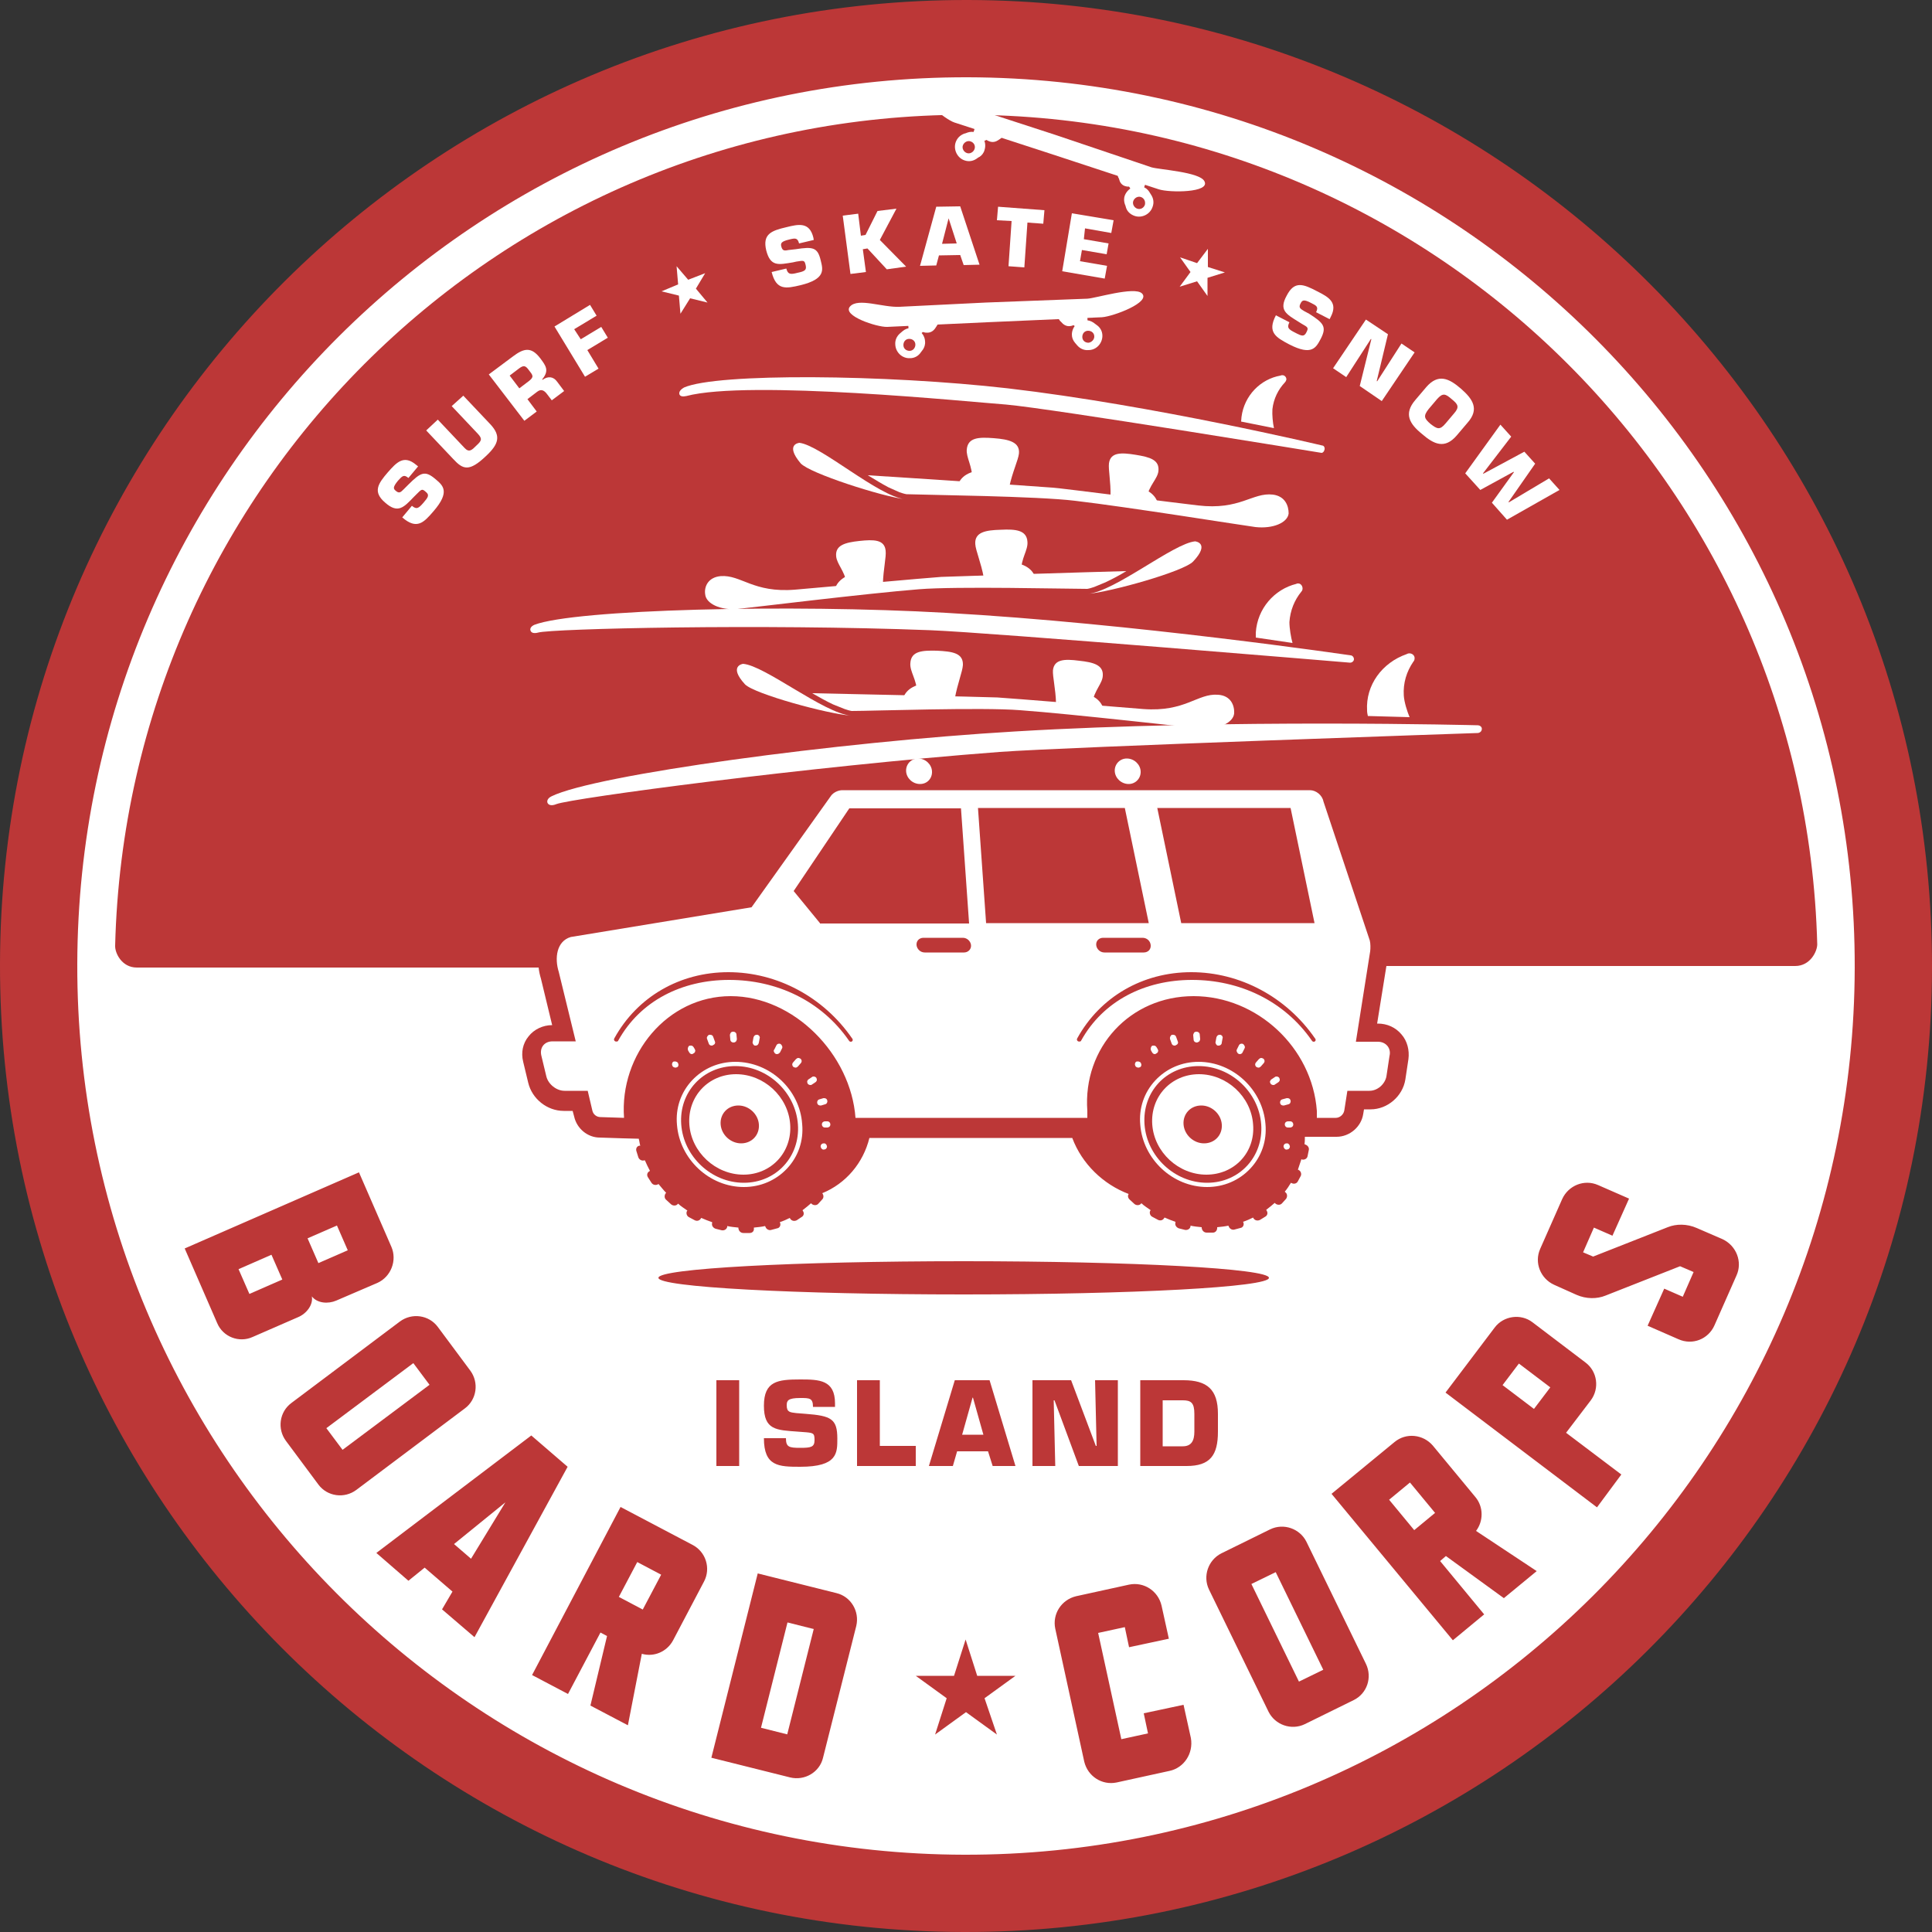 <?xml version="1.0" encoding="utf-8"?>
<!-- Generator: Adobe Illustrator 25.1.0, SVG Export Plug-In . SVG Version: 6.00 Build 0)  -->
<svg version="1.1" id="Layer_1" xmlns="http://www.w3.org/2000/svg" xmlns:xlink="http://www.w3.org/1999/xlink" x="0px" y="0px"
	 width="500px" height="500px" viewBox="0 0 500 500" style="enable-background:new 0 0 500 500;" xml:space="preserve">
<rect x="0" y="0" width="500" height="500" fill="#333333" stroke="none"/>
<style type="text/css">
	.st0{display:none;}
	.st1{display:inline;}
	.st2{fill:#231F20;}
	.st3{display:inline;fill:#FFFFFF;}
	.st4{display:inline;fill:#231F20;}
	.st5{fill:#FFFFFF;}
	.st6{fill:#BC3737;}
</style>
<g id="Layer_3">
</g>
<g id="Layer_2_1_">
</g>
<g id="Layer_4" class="st0">
	<g class="st1">
		<path class="st2" d="M624.4,693.1C624,842.2,502.9,962.8,353.7,962.5C204.6,962.2,84,841,84.4,691.9
			C84.7,542.8,205.8,422.2,355,422.5C504.1,422.9,624.7,544,624.4,693.1z"/>
	</g>
	<circle class="st3" cx="354.4" cy="695.8" r="246"/>
	<path class="st4" d="M588.4,692.5c0-129.2-104.8-234-234-234s-234,104.8-234,234l0,0v0c0,3.3,2.7,6,6,6h456
		C585.7,698.5,588.4,695.8,588.4,692.5L588.4,692.5L588.4,692.5z"/>
	<g class="st1">
		<g>
			<path class="st5" d="M272.1,504.6c-1.1,0.3-1.7,0-1.8-0.5c-0.1-0.5,0.1-1.1,1-1.4c9.9-3.7,62.3-4.5,100.3-2.1
				c45.6,2.9,98.5,11.2,98.5,11.2c0.5,0,0.9,0.5,0.8,0.9c0,0.5-0.4,0.9-0.9,0.8c0,0-87.5-8.1-102.2-8.7
				C326.3,502.9,275.5,503.7,272.1,504.6z"/>
			<path class="st5" d="M455.9,507.7c-0.4-1.3-0.8-3.6-0.7-5.1c0.2-2.8,1.3-5.4,2.9-7.4v0c0.2-0.2,0.3-0.4,0.3-0.7
				c0-0.6-0.4-1.2-1.1-1.2c-0.2,0-0.3,0-0.5,0.1c-5.4,1.3-9.6,5.9-9.9,11.8c0,0.4,0,0.8,0,1.2L455.9,507.7z"/>
		</g>
		<g>
			<g>
				<path class="st5" d="M316.7,484.4c-0.5,0-1,0.2-1.4,0.6c-0.1,0.1-0.4,0.4-0.5,0.4c-0.5,0.5-0.9,1.2-0.8,2
					c0.1,1.3,1.3,2.4,2.6,2.3c0.8,0,1.4-0.4,1.8-1c0.1-0.1,0.3-0.5,0.4-0.6c0.3-0.4,0.4-0.9,0.4-1.5
					C319.2,485.3,318,484.3,316.7,484.4z"/>
				<polygon class="st5" points="314.2,491 316.5,488.8 316.5,486.7 312,487.2 312.4,491 				"/>
				<path class="st5" d="M316.3,491.9c-0.1-1.8-1.7-3.2-3.5-3.1c-0.8,0-1.4,0.3-2,0.8c-0.1,0.1-0.6,0.5-0.7,0.6
					c-0.8,0.7-1.2,1.7-1.1,2.7c0.2,1.9,1.8,3.3,3.7,3.2c1.1-0.1,2-0.6,2.6-1.5c0.1-0.1,0.4-0.6,0.5-0.8
					C316.1,493.4,316.4,492.6,316.3,491.9z M312.6,494.3c-0.8,0.1-1.5-0.6-1.6-1.4c-0.1-0.8,0.6-1.5,1.4-1.6
					c0.8-0.1,1.5,0.6,1.6,1.4C314,493.5,313.4,494.2,312.6,494.3z"/>
			</g>
			<g>
				<path class="st5" d="M350.6,482.1c0.5,0,1.1,0.1,1.5,0.4c0.1,0.1,0.5,0.3,0.5,0.4c0.6,0.4,1,1.1,1.1,1.9c0.1,1.3-1,2.5-2.3,2.6
					c-0.8,0.1-1.5-0.3-2-0.8c-0.1-0.1-0.4-0.4-0.4-0.5c-0.3-0.4-0.5-0.9-0.6-1.4C348.3,483.4,349.3,482.3,350.6,482.1z"/>
				<polygon class="st5" points="354,488.4 351.4,486.5 351.2,484.4 355.7,484.3 355.8,488.2 				"/>
				<path class="st5" d="M359.4,489.6c-0.1-1.1-0.6-2-1.5-2.6c-0.1-0.1-0.6-0.4-0.8-0.5c-0.6-0.4-1.3-0.6-2-0.5
					c-1.8,0.1-3.2,1.7-3.1,3.5c0,0.8,0.3,1.4,0.8,2c0.1,0.1,0.5,0.6,0.6,0.7c0.7,0.8,1.6,1.2,2.7,1.1
					C358.1,493.1,359.5,491.5,359.4,489.6z M356.1,491.4c-0.8,0.1-1.5-0.6-1.6-1.4c-0.1-0.8,0.6-1.5,1.4-1.6
					c0.8-0.1,1.5,0.6,1.6,1.4C357.5,490.6,356.9,491.3,356.1,491.4z"/>
			</g>
			<path class="st5" d="M368.9,479.1c-1.9-1.7-11.2,1.5-13.2,1.6l-24.7,1.4l-21,1.4c-4.2,0.3-10.1-2.1-12.1,0.2
				c-2,2.3,6.7,4.9,9.1,4.8l24.2-1.6l28-1.8C362,484.9,371.2,481.2,368.9,479.1z"/>
		</g>
		<g>
			<g>
				<path class="st5" d="M386.2,474.6c-0.5-0.2-1-0.2-1.5,0c-0.1,0-0.5,0.2-0.6,0.2c-0.7,0.2-1.3,0.7-1.5,1.5
					c-0.4,1.3,0.2,2.7,1.5,3.2c0.7,0.3,1.5,0.2,2.1-0.2c0.1-0.1,0.5-0.3,0.6-0.4c0.4-0.3,0.8-0.7,0.9-1.2
					C388.1,476.4,387.4,475,386.2,474.6z"/>
				<polygon class="st5" points="381.3,479.7 384.3,478.6 385.1,476.6 380.8,475.3 379.6,479 				"/>
				<path class="st5" d="M380.8,477c-0.7-0.3-1.5-0.3-2.1,0c-0.2,0.1-0.7,0.3-0.9,0.3c-1,0.3-1.8,1-2.1,2.1
					c-0.6,1.8,0.4,3.8,2.1,4.4c1,0.4,2.1,0.2,2.9-0.3c0.1-0.1,0.6-0.4,0.8-0.5c0.6-0.4,1.1-0.9,1.3-1.7
					C383.4,479.6,382.5,477.7,380.8,477z M380.4,481.1c-0.3,0.8-1.1,1.2-1.9,0.9c-0.8-0.3-1.2-1.1-0.9-1.9c0.3-0.8,1.1-1.2,1.9-0.9
					C380.2,479.5,380.6,480.3,380.4,481.1z"/>
			</g>
			<g>
				<path class="st5" d="M418.2,485.9c0.5,0.2,0.9,0.5,1.2,0.9c0.1,0.1,0.3,0.5,0.4,0.6c0.4,0.6,0.5,1.4,0.2,2.1
					c-0.5,1.3-1.9,1.9-3.2,1.5c-0.7-0.3-1.3-0.8-1.5-1.5c0-0.1-0.2-0.5-0.2-0.6c-0.2-0.5-0.2-1,0-1.5
					C415.6,486.1,417,485.4,418.2,485.9z"/>
				<polygon class="st5" points="418.9,492.9 417.2,490.2 417.9,488.2 422,489.8 420.7,493.4 				"/>
				<path class="st5" d="M423.1,493.2c-0.1-0.1-0.4-0.6-0.5-0.8c-0.4-0.6-0.9-1.1-1.7-1.3c-1.7-0.6-3.6,0.3-4.3,2
					c-0.3,0.7-0.3,1.5,0,2.1c0.1,0.2,0.3,0.7,0.3,0.9c0.3,0.9,1,1.7,2.1,2.1c1.8,0.6,3.8-0.4,4.4-2.1
					C423.8,495.1,423.6,494.1,423.1,493.2z M421.5,495.6c-0.3,0.8-1.1,1.2-1.9,0.9c-0.8-0.3-1.2-1.1-0.9-1.9
					c0.3-0.8,1.1-1.2,1.9-0.9C421.4,494,421.8,494.8,421.5,495.6z"/>
			</g>
			<path class="st5" d="M436.2,490.3c-1.1-2.3-10.9-3.1-12.8-3.7l-23.3-8.4l-19.8-7c-3.9-1.4-8.5-5.9-11.2-4.6
				c-2.7,1.3,4.2,7.2,6.5,8l22.9,8.1l26.5,9.4C427.6,492.8,437.6,493.1,436.2,490.3z"/>
		</g>
	</g>
</g>
<g>
	<path class="st6" d="M500,250.6C499.7,388.6,387.5,500.3,249.4,500C111.4,499.7-0.3,387.5,0,249.4C0.3,111.4,112.5-0.3,250.6,0
		C388.6,0.3,500.3,112.5,500,250.6z"/>
</g>
<g>
	<g>
		<path class="st5" d="M144,208.1c-1.2,0.5-2,0.3-2.3-0.3c-0.2-0.5,0-1.2,1-1.7c11.3-5.6,74.1-14.1,120-16.8
			c55.1-3.3,119.7-1.6,119.7-1.6c0.6,0,1.1,0.4,1.1,0.9c0,0.6-0.4,1-1,1.1c0,0-106,3.6-123.8,4.9C208.7,198.4,147.9,206.6,144,208.1
			z"/>
		<path class="st5" d="M364.8,185.6c-0.6-1.4-1.4-3.9-1.5-5.6c-0.2-3.2,0.7-6.2,2.5-8.8l0,0c0.2-0.2,0.3-0.5,0.3-0.9
			c0-0.7-0.7-1.3-1.5-1.2c-0.2,0-0.4,0.1-0.6,0.2c-6.3,2.2-10.6,8-10.2,14.6c0,0.5,0.1,0.9,0.2,1.4L364.8,185.6z"/>
	</g>
	<g>
		<path class="st5" d="M139.3,163.7c-1.1,0.3-1.8,0.1-2-0.5c-0.2-0.5,0.1-1.1,1-1.5c10.4-4,66.2-5.4,106.5-3.1
			c48.5,2.7,104.7,11,104.7,11c0.5,0,0.9,0.5,0.9,1c0,0.5-0.5,0.9-1,0.9c0,0-93-7.8-108.6-8.4C196.9,161.4,142.9,162.7,139.3,163.7z
			"/>
		<path class="st5" d="M334.5,166.4c-0.4-1.4-0.8-3.8-0.8-5.4c0.2-3,1.3-5.7,3.1-7.9v0c0.2-0.2,0.3-0.5,0.3-0.8
			c0-0.7-0.5-1.3-1.1-1.3c-0.2,0-0.4,0-0.5,0.1c-5.7,1.4-10.1,6.4-10.5,12.6c0,0.4,0,0.9,0,1.3L334.5,166.4z"/>
	</g>
	<g>
		<path class="st5" d="M247.1,180.8c0.7-3.9,2-7,2.1-8.7c0.1-3.1-2.7-3.5-6.7-3.7c-3.9-0.1-6.7,0.1-6.9,3.2
			c-0.2,2.2,1.7,4.3,1.7,7.6C238.8,178.2,245.7,179.7,247.1,180.8z"/>
		<g>
			<path class="st5" d="M246.7,182.4c0.2-2.7-2.6-5.2-6.2-5.4c-3.6-0.3-6.7,1.7-6.9,4.5L246.7,182.4z"/>
		</g>
		<path class="st5" d="M273.3,182c-0.1-3.7-0.9-6.9-0.8-8.5c0.3-2.9,3-3,6.8-2.5c3.7,0.4,6.3,1.1,6.1,3.9c-0.1,2-2.2,3.8-2.7,6.9
			C281.4,180.7,274.7,181.2,273.3,182z"/>
		<g>
			<path class="st5" d="M273.3,183.6c0.2-2.6,3.1-4.5,6.5-4.2c3.4,0.2,6,2.5,5.8,5.1L273.3,183.6z"/>
		</g>
		<g>
			<path class="st5" d="M192.3,171.8c5.6,0.4,20.9,12.8,27.9,13.4c-5.9-0.4-25-5.6-27.4-8.1C188.4,172.3,192.3,171.8,192.3,171.8"/>
			<path class="st5" d="M315.2,179.8c-5.3-0.4-8.4,4.5-19.3,3.7c-3.7-0.3-35.7-2.9-37.8-3c-5.2-0.2-39.6-0.9-47.9-1.1
				c1.9,1.1,3.7,2.1,5.4,2.9l3,1.2c0.6,0.2,1.2,0.4,1.8,0.5c5.4,0,33.9-1,43.6-0.2c13.8,1,43.8,4.5,47,4.7c4.5,0.3,8.2-1.5,8.4-3.9
				C319.5,182.5,318.5,180,315.2,179.8z"/>
		</g>
	</g>
	<g>
		<path class="st5" d="M254.6,149.5c-0.7-3.9-2.1-7-2.2-8.7c-0.2-3.1,2.7-3.6,6.6-3.7c3.9-0.2,6.7,0.1,6.9,3.1
			c0.2,2.2-1.7,4.3-1.6,7.6C262.9,146.9,256,148.4,254.6,149.5z"/>
		<g>
			<path class="st5" d="M255,151.2c-0.2-2.7,2.5-5.2,6.1-5.5c3.6-0.3,6.7,1.7,6.9,4.4L255,151.2z"/>
		</g>
		<path class="st5" d="M228.5,151c0.1-3.7,0.9-6.9,0.7-8.5c-0.3-2.9-3.1-2.9-6.8-2.5c-3.7,0.4-6.3,1.1-6,4c0.2,2,2.2,3.8,2.7,6.9
			C220.3,149.8,227,150.2,228.5,151z"/>
		<g>
			<path class="st5" d="M228.4,152.6c-0.2-2.6-3.1-4.5-6.6-4.2c-3.4,0.3-6,2.6-5.8,5.2L228.4,152.6z"/>
		</g>
		<g>
			<path class="st5" d="M309.3,140.1c-5.6,0.5-20.8,13-27.8,13.6c5.9-0.5,24.9-5.8,27.3-8.4C313.3,140.5,309.3,140.1,309.3,140.1"/>
			<path class="st5" d="M186.5,149.1c5.3-0.4,8.4,4.4,19.3,3.5c3.7-0.3,35.7-3.2,37.8-3.3c5.2-0.2,39.5-1.3,47.9-1.5
				c-1.8,1.1-3.7,2.1-5.4,2.9l-2.9,1.2c-0.6,0.2-1.2,0.4-1.8,0.5c-5.4,0-33.9-0.7-43.6,0.1c-13.8,1.1-43.8,4.8-46.9,5.1
				c-4.5,0.4-8.2-1.4-8.4-3.8C182.2,151.9,183.2,149.4,186.5,149.1z"/>
		</g>
	</g>
	<g>
		<path class="st5" d="M261.2,126c0.8-3.8,2.3-6.9,2.5-8.6c0.3-3-2.6-3.7-6.5-4c-3.9-0.3-6.7-0.2-7,2.9c-0.2,2.1,1.5,4.4,1.4,7.7
			C253.1,123,259.9,124.8,261.2,126z"/>
		<g>
			<path class="st5" d="M260.8,127.6c0.3-2.7-2.3-5.3-5.9-5.7c-3.6-0.4-6.7,1.4-7.1,4.2L260.8,127.6z"/>
		</g>
		<path class="st5" d="M287.4,128.4c0.1-3.7-0.6-6.9-0.4-8.5c0.4-2.9,3.2-2.8,6.9-2.2c3.7,0.6,6.2,1.3,5.9,4.2c-0.2,2-2.4,3.7-3,6.8
			C295.5,127.4,288.9,127.6,287.4,128.4z"/>
		<g>
			<path class="st5" d="M287.4,130c0.3-2.6,3.3-4.3,6.7-3.9c3.4,0.4,5.9,2.8,5.6,5.4L287.4,130z"/>
		</g>
		<g>
			<path class="st5" d="M206.9,114.6c5.6,0.7,20.3,13.8,27.3,14.6c-5.9-0.7-24.7-6.7-27-9.3C203,114.9,206.9,114.6,206.9,114.6"/>
			<path class="st5" d="M329.4,128c-5.3-0.6-8.5,4.1-19.4,2.8c-3.7-0.4-35.6-4.5-37.6-4.6c-5.2-0.4-39.5-2.7-47.8-3.2
				c1.8,1.1,3.6,2.2,5.3,3.1l2.9,1.3c0.6,0.2,1.2,0.4,1.8,0.5c5.4,0.2,33.9,0.5,43.6,1.7c13.7,1.6,43.6,6.4,46.7,6.8
				c4.5,0.5,8.3-1.1,8.6-3.5C333.5,130.9,332.6,128.4,329.4,128z"/>
		</g>
	</g>
	<g>
		<g>
			<path class="st5" d="M240.1,80.4c-0.6,0-1.1,0.2-1.5,0.6c-0.1,0.1-0.5,0.4-0.5,0.5c-0.6,0.5-0.9,1.2-0.9,2.1
				c0.1,1.4,1.3,2.6,2.8,2.5c0.8,0,1.5-0.4,2-1.1c0.1-0.1,0.3-0.5,0.4-0.6c0.3-0.4,0.5-1,0.4-1.6C242.6,81.4,241.4,80.4,240.1,80.4z
				"/>
			<polygon class="st5" points="237.2,87.4 239.7,85.1 239.7,82.9 235,83.3 235.3,87.4 			"/>
			<path class="st5" d="M239.4,88.3c-0.1-1.9-1.8-3.4-3.7-3.4c-0.8,0-1.5,0.3-2.1,0.8c-0.1,0.1-0.6,0.5-0.7,0.6
				c-0.8,0.7-1.3,1.7-1.2,2.9c0.1,2,1.8,3.6,3.8,3.5c1.2,0,2.2-0.6,2.8-1.5c0.1-0.1,0.5-0.7,0.6-0.8
				C239.2,89.9,239.5,89.2,239.4,88.3z M235.4,90.8c-0.9,0-1.6-0.6-1.6-1.5c0-0.9,0.6-1.6,1.5-1.6c0.9,0,1.6,0.6,1.6,1.5
				C236.9,90,236.3,90.8,235.4,90.8z"/>
		</g>
		<g>
			<path class="st5" d="M276.1,78.8c0.6,0,1.1,0.1,1.6,0.4c0.1,0.1,0.5,0.3,0.6,0.4c0.6,0.4,1.1,1.1,1.1,2c0,1.4-1.1,2.7-2.5,2.8
				c-0.8,0.1-1.6-0.3-2.1-0.9c-0.1-0.1-0.4-0.4-0.5-0.5c-0.3-0.4-0.6-0.9-0.6-1.5C273.6,80,274.7,78.8,276.1,78.8z"/>
			<polygon class="st5" points="279.5,85.4 276.8,83.4 276.6,81.2 281.4,81.2 281.5,85.3 			"/>
			<path class="st5" d="M285.3,86.9c0-1.2-0.6-2.2-1.5-2.8c-0.1-0.1-0.7-0.5-0.8-0.6c-0.6-0.4-1.4-0.7-2.2-0.6
				c-1.9,0.1-3.4,1.8-3.4,3.7c0,0.8,0.3,1.5,0.8,2.1c0.1,0.1,0.5,0.6,0.6,0.7c0.7,0.8,1.7,1.3,2.9,1.2
				C283.8,90.6,285.3,88.8,285.3,86.9z M281.7,88.7c-0.9,0-1.6-0.6-1.6-1.5c0-0.9,0.6-1.6,1.5-1.6c0.9,0,1.6,0.6,1.6,1.5
				C283.2,87.9,282.5,88.6,281.7,88.7z"/>
		</g>
		<path class="st5" d="M295.5,75.9c-2-1.8-12,1.3-14.1,1.4l-26.3,1l-22.3,1.1c-4.4,0.2-10.7-2.4-12.8-0.1c-2.2,2.4,7,5.4,9.6,5.3
			l25.8-1.2l29.8-1.3C288.1,81.9,298,78.2,295.5,75.9z"/>
	</g>
	<g>
		<g>
			<path class="st5" d="M258.3,31.5c-0.5-0.2-1.1-0.2-1.6,0c-0.1,0-0.6,0.2-0.7,0.2c-0.7,0.2-1.3,0.8-1.6,1.6
				c-0.4,1.4,0.3,2.9,1.7,3.3c0.8,0.3,1.6,0.1,2.2-0.3c0.1-0.1,0.5-0.3,0.6-0.4c0.4-0.3,0.8-0.7,1-1.3
				C260.3,33.4,259.6,32,258.3,31.5z"/>
			<polygon class="st5" points="253.2,37.1 256.3,35.8 257.1,33.7 252.5,32.4 251.3,36.4 			"/>
			<path class="st5" d="M252.6,34.3c-0.8-0.3-1.6-0.2-2.2,0c-0.2,0.1-0.8,0.3-0.9,0.3c-1,0.4-1.8,1.1-2.2,2.3
				c-0.6,1.9,0.5,4,2.3,4.6c1.1,0.4,2.2,0.2,3.1-0.4c0.1-0.1,0.7-0.5,0.8-0.5c0.6-0.4,1.1-1,1.3-1.8
				C255.4,36.9,254.4,34.9,252.6,34.3z M252.2,38.6c-0.3,0.8-1.2,1.3-2,1c-0.8-0.3-1.3-1.2-1-2c0.3-0.8,1.2-1.3,2-1
				C252.1,36.9,252.5,37.8,252.2,38.6z"/>
		</g>
		<g>
			<path class="st5" d="M292.6,42.7c0.6,0.2,1,0.5,1.3,1c0.1,0.1,0.3,0.5,0.4,0.6c0.4,0.6,0.6,1.5,0.3,2.2c-0.5,1.4-2,2.1-3.3,1.7
				c-0.8-0.2-1.4-0.8-1.6-1.6c0-0.1-0.2-0.6-0.3-0.7c-0.2-0.5-0.2-1.1,0-1.6C289.8,43,291.2,42.3,292.6,42.7z"/>
			<polygon class="st5" points="293.4,50.2 291.6,47.3 292.2,45.2 296.7,46.8 295.3,50.7 			"/>
			<path class="st5" d="M297.9,50.4c-0.1-0.1-0.4-0.7-0.5-0.8c-0.4-0.6-1-1.1-1.8-1.3c-1.8-0.6-3.8,0.5-4.5,2.3
				c-0.3,0.8-0.2,1.6,0,2.2c0.1,0.2,0.3,0.8,0.3,0.9c0.3,1,1.1,1.8,2.3,2.2c1.9,0.6,4-0.5,4.6-2.4C298.7,52.4,298.5,51.3,297.9,50.4
				z M296.3,53c-0.3,0.8-1.1,1.3-2,1c-0.8-0.3-1.3-1.2-1-2c0.3-0.8,1.2-1.3,2-1C296.1,51.3,296.5,52.1,296.3,53z"/>
		</g>
		<path class="st5" d="M311.7,46.9c-1.2-2.4-11.7-3-13.7-3.6l-24.9-8.4L251.9,28c-4.2-1.4-9.2-6.1-12-4.6c-2.9,1.5,4.7,7.5,7.1,8.3
			l24.6,8l28.3,9.3C302.7,49.9,313.3,49.9,311.7,46.9z"/>
	</g>
	<g>
		<path class="st5" d="M177.6,102.5c-0.9,0.2-1.7,0.1-1.8-0.6c-0.1-0.6,0.5-1.2,1.2-1.6c8.5-3.8,52.3-3.4,83.8,0.2
			c37.8,4.4,81.4,14.8,81.4,14.8c0.4,0,0.7,0.5,0.6,1c-0.1,0.5-0.4,0.9-0.8,0.9c0,0-69.4-11.4-81.6-12.5
			C250.9,104,193.8,98.2,177.6,102.5z"/>
		<path class="st5" d="M329.7,110.8c-0.3-1.3-0.5-3.5-0.4-4.9c0.3-2.7,1.5-5.1,3.2-6.9v0c0.2-0.2,0.3-0.4,0.4-0.7
			c0.1-0.6-0.4-1.2-1-1.2c-0.2,0-0.3,0-0.5,0.1c-5.2,0.9-9.4,5.2-10.1,10.7c0,0.4-0.1,0.8-0.1,1.2L329.7,110.8z"/>
	</g>
	<path class="st5" d="M241.2,199.6c-0.1-1.8-1.7-3.3-3.6-3.3c-1.8,0-3.2,1.5-3.1,3.3c0.1,1.8,1.7,3.3,3.6,3.3
		C240,202.9,241.3,201.4,241.2,199.6z"/>
	<path class="st5" d="M295.2,199.6c-0.1-1.8-1.7-3.3-3.6-3.3c-1.8,0-3.2,1.5-3.1,3.3c0.1,1.8,1.7,3.3,3.6,3.3
		C293.9,202.9,295.3,201.4,295.2,199.6z"/>
	<path class="st5" d="M190.3,275.9c8.4,0,15.6,6.8,16.2,15.1c0.6,8.3-5.6,15.1-14,15.1c-8.4,0-15.6-6.8-16.2-15.1
		C175.7,282.6,182,275.9,190.3,275.9 M190.3,274.8c-4.3,0-8.3,1.7-11.2,4.8c-2.9,3.1-4.3,7.2-3.9,11.5c0.7,8.9,8.4,16.1,17.3,16.1
		c4.3,0,8.3-1.7,11.2-4.8c2.9-3.1,4.3-7.2,3.9-11.5C207,282,199.3,274.8,190.3,274.8L190.3,274.8z"/>
	<g>
		<g>
			<path class="st5" d="M189.8,269.8c-0.4,0-0.8-0.3-0.8-0.8l-0.1-1.1c0-0.2,0.1-0.4,0.2-0.6c0.1-0.2,0.4-0.3,0.6-0.3h0.1
				c0.4,0,0.8,0.3,0.8,0.8l0.1,1.1c0,0.2-0.1,0.4-0.2,0.6C190.3,269.7,190.1,269.8,189.8,269.8L189.8,269.8z"/>
			<path class="st5" d="M179.1,272.8c-0.3,0-0.5-0.1-0.7-0.4l-0.3-0.5c-0.2-0.4-0.1-0.9,0.2-1.2c0.1-0.1,0.3-0.1,0.5-0.1
				c0.3,0,0.5,0.1,0.7,0.4l0.3,0.5c0.1,0.2,0.2,0.4,0.1,0.6c0,0.2-0.2,0.4-0.4,0.5C179.4,272.7,179.2,272.8,179.1,272.8z"/>
			<path class="st5" d="M213.5,291.8c-0.5,0-0.8-0.4-0.8-0.8c0-0.5,0.4-0.8,0.8-0.8h0.6c0.5,0,0.8,0.4,0.8,0.8
				c0,0.5-0.4,0.8-0.8,0.8H213.5z"/>
			<path class="st5" d="M184.2,270.6c-0.4,0-0.7-0.2-0.8-0.6l-0.4-1.1c-0.2-0.4,0.1-0.9,0.5-1.1c0.1,0,0.2,0,0.3,0
				c0.4,0,0.7,0.2,0.8,0.6l0.4,1.1c0.1,0.2,0.1,0.4,0,0.6c-0.1,0.2-0.3,0.3-0.5,0.4C184.4,270.6,184.3,270.6,184.2,270.6z"/>
			<path class="st5" d="M212.3,286.1c-0.4,0-0.7-0.2-0.8-0.6c-0.1-0.4,0.1-0.9,0.6-1l1-0.3c0.1,0,0.1,0,0.2,0c0.4,0,0.7,0.2,0.8,0.6
				c0.1,0.4-0.1,0.9-0.6,1l-1,0.3C212.4,286.1,212.4,286.1,212.3,286.1z"/>
			<path class="st5" d="M209.7,280.8c-0.3,0-0.6-0.2-0.7-0.4c-0.1-0.2-0.1-0.4-0.1-0.6c0.1-0.2,0.2-0.4,0.4-0.5l0.9-0.6
				c0.1-0.1,0.3-0.1,0.4-0.1c0.3,0,0.6,0.2,0.7,0.4c0.1,0.2,0.1,0.4,0.1,0.6c-0.1,0.2-0.2,0.4-0.4,0.5l-0.9,0.6
				C210,280.8,209.9,280.8,209.7,280.8z"/>
			<path class="st5" d="M205.9,276.3c-0.2,0-0.4-0.1-0.6-0.2c-0.3-0.3-0.4-0.8,0-1.2l0.7-0.8c0.2-0.2,0.4-0.3,0.6-0.3
				c0.2,0,0.4,0.1,0.6,0.2c0.3,0.3,0.4,0.8,0,1.2l-0.7,0.8C206.3,276.2,206.1,276.3,205.9,276.3z"/>
			<path class="st5" d="M201.1,272.8c-0.1,0-0.3,0-0.4-0.1c-0.2-0.1-0.3-0.3-0.4-0.5c-0.1-0.2-0.1-0.4,0.1-0.6l0.5-1
				c0.1-0.3,0.4-0.5,0.7-0.5c0.1,0,0.3,0,0.4,0.1c0.2,0.1,0.3,0.3,0.4,0.5c0.1,0.2,0.1,0.4,0,0.6l-0.5,1
				C201.7,272.6,201.4,272.8,201.1,272.8z"/>
			<path class="st5" d="M195.6,270.6c-0.1,0-0.1,0-0.2,0c-0.2,0-0.4-0.2-0.5-0.4c-0.1-0.2-0.2-0.4-0.1-0.6l0.2-1.1
				c0.1-0.4,0.4-0.7,0.8-0.7c0.1,0,0.1,0,0.2,0c0.2,0,0.4,0.2,0.5,0.3c0.1,0.2,0.2,0.4,0.1,0.6l-0.2,1.1
				C196.3,270.3,196,270.6,195.6,270.6z"/>
			<path class="st5" d="M174.8,276.3c-0.2,0-0.4-0.1-0.6-0.2c-0.3-0.3-0.4-0.8-0.1-1.2c0.1-0.2,0.4-0.2,0.6-0.2
				c0.2,0,0.4,0.1,0.6,0.2c0.3,0.3,0.4,0.8,0.1,1.2C175.2,276.2,175,276.3,174.8,276.3z"/>
			<path class="st5" d="M213.2,297.5c-0.1,0-0.1,0-0.2,0c-0.4-0.1-0.7-0.6-0.6-1c0.1-0.4,0.4-0.6,0.8-0.6c0.1,0,0.1,0,0.2,0
				c0.4,0.1,0.7,0.6,0.6,1C213.9,297.3,213.6,297.5,213.2,297.5z"/>
		</g>
		<path class="st5" d="M213.3,296.2c0.3,0.1,0.5,0.4,0.4,0.7c-0.1,0.3-0.3,0.5-0.6,0.4c-0.3-0.1-0.5-0.4-0.4-0.7
			C212.7,296.3,213,296.1,213.3,296.2z"/>
	</g>
	<path class="st5" d="M310.2,275.9c8.4,0,15.6,6.8,16.2,15.1c0.6,8.3-5.6,15.1-14,15.1c-8.4,0-15.6-6.8-16.2-15.1
		C295.6,282.6,301.8,275.9,310.2,275.9 M310.2,274.8c-4.3,0-8.3,1.7-11.2,4.8c-2.9,3.1-4.3,7.2-3.9,11.5c0.7,8.9,8.4,16.1,17.3,16.1
		c4.3,0,8.3-1.7,11.2-4.8c2.9-3.1,4.3-7.2,3.9-11.5C326.8,282,319.1,274.8,310.2,274.8L310.2,274.8z"/>
	<g>
		<g>
			<path class="st5" d="M309.7,269.8c-0.4,0-0.8-0.3-0.8-0.8l-0.1-1.1c0-0.2,0.1-0.4,0.2-0.6c0.1-0.2,0.4-0.3,0.6-0.3h0.1
				c0.4,0,0.8,0.3,0.8,0.8l0.1,1.1c0,0.2-0.1,0.4-0.2,0.6C310.1,269.7,309.9,269.8,309.7,269.8L309.7,269.8z"/>
			<path class="st5" d="M298.9,272.8c-0.3,0-0.5-0.1-0.7-0.4l-0.3-0.5c-0.2-0.4-0.1-0.9,0.2-1.2c0.1-0.1,0.3-0.1,0.5-0.1
				c0.3,0,0.5,0.1,0.7,0.4l0.3,0.5c0.1,0.2,0.2,0.4,0.1,0.6c0,0.2-0.2,0.4-0.4,0.5C299.2,272.7,299,272.8,298.9,272.8z"/>
			<path class="st5" d="M333.3,291.8c-0.5,0-0.8-0.4-0.8-0.8c0-0.5,0.4-0.8,0.8-0.8h0.6c0.5,0,0.8,0.4,0.8,0.8
				c0,0.5-0.4,0.8-0.8,0.8H333.3z"/>
			<path class="st5" d="M304,270.6c-0.4,0-0.7-0.2-0.8-0.6l-0.4-1.1c-0.1-0.4,0.1-0.9,0.5-1.1c0.1,0,0.2,0,0.3,0
				c0.4,0,0.7,0.2,0.8,0.6l0.4,1.1c0.1,0.2,0.1,0.4,0,0.6c-0.1,0.2-0.3,0.3-0.5,0.4C304.2,270.6,304.1,270.6,304,270.6z"/>
			<path class="st5" d="M332.1,286.1c-0.4,0-0.7-0.2-0.8-0.6c-0.1-0.4,0.1-0.9,0.6-1l1.1-0.3c0.1,0,0.1,0,0.2,0
				c0.4,0,0.7,0.2,0.8,0.6c0.1,0.4-0.1,0.9-0.6,1l-1.1,0.3C332.3,286.1,332.2,286.1,332.1,286.1z"/>
			<path class="st5" d="M329.5,280.8c-0.3,0-0.6-0.2-0.7-0.4c-0.1-0.2-0.2-0.4-0.1-0.6c0.1-0.2,0.2-0.4,0.4-0.5l0.9-0.6
				c0.1-0.1,0.3-0.1,0.4-0.1c0.3,0,0.6,0.2,0.7,0.4c0.1,0.2,0.1,0.4,0.1,0.6c-0.1,0.2-0.2,0.4-0.4,0.5l-0.9,0.6
				C329.8,280.8,329.7,280.8,329.5,280.8z"/>
			<path class="st5" d="M325.7,276.3c-0.2,0-0.4-0.1-0.6-0.2c-0.3-0.3-0.4-0.8,0-1.2l0.7-0.8c0.2-0.2,0.4-0.3,0.6-0.3
				c0.2,0,0.4,0.1,0.6,0.2c0.3,0.3,0.4,0.8,0,1.2l-0.7,0.8C326.1,276.2,325.9,276.3,325.7,276.3z"/>
			<path class="st5" d="M320.9,272.8c-0.1,0-0.3,0-0.4-0.1c-0.2-0.1-0.3-0.3-0.4-0.5c-0.1-0.2-0.1-0.4,0-0.6l0.5-1
				c0.1-0.3,0.4-0.5,0.7-0.5c0.1,0,0.3,0,0.4,0.1c0.2,0.1,0.3,0.3,0.4,0.5c0.1,0.2,0.1,0.4,0,0.6l-0.5,1
				C321.5,272.6,321.2,272.8,320.9,272.8z"/>
			<path class="st5" d="M315.4,270.6c-0.1,0-0.1,0-0.2,0c-0.2,0-0.4-0.2-0.5-0.4c-0.1-0.2-0.2-0.4-0.1-0.6l0.2-1.1
				c0.1-0.4,0.4-0.7,0.8-0.7c0.1,0,0.1,0,0.2,0c0.2,0,0.4,0.2,0.5,0.3c0.1,0.2,0.2,0.4,0.1,0.6l-0.2,1.1
				C316.2,270.3,315.8,270.6,315.4,270.6z"/>
			<path class="st5" d="M294.6,276.3c-0.2,0-0.4-0.1-0.6-0.2c-0.3-0.3-0.4-0.8-0.1-1.2c0.1-0.2,0.4-0.2,0.6-0.2
				c0.2,0,0.4,0.1,0.6,0.2c0.3,0.3,0.4,0.8,0.1,1.2C295,276.2,294.8,276.3,294.6,276.3z"/>
			<path class="st5" d="M333,297.5c-0.1,0-0.1,0-0.2,0c-0.4-0.1-0.7-0.6-0.6-1c0.1-0.4,0.4-0.6,0.8-0.6c0.1,0,0.1,0,0.2,0
				c0.4,0.1,0.7,0.6,0.6,1C333.7,297.3,333.4,297.5,333,297.5z"/>
		</g>
		<path class="st5" d="M333.1,296.2c0.3,0.1,0.5,0.4,0.4,0.7c-0.1,0.3-0.4,0.5-0.7,0.4c-0.3-0.1-0.5-0.4-0.4-0.7
			C332.5,296.3,332.8,296.1,333.1,296.2z"/>
	</g>
	<g>
		<g>
			
				<rect x="160.7" y="406.8" transform="matrix(0.467 -0.884 0.884 0.467 -274.502 365.361)" class="st5" width="10.2" height="7"/>
		</g>
		<g>
			<path class="st5" d="M300.9,362.4v11.9h5.2c2.2,0,3-1.4,3-3.8v-4.6c0-2.9-0.9-3.5-3-3.5H300.9z"/>
		</g>
		<g>
			
				<rect x="189.6" y="430.9" transform="matrix(0.244 -0.97 0.97 0.244 -267.29 525.916)" class="st5" width="28.1" height="7"/>
		</g>
		<g>
			
				<rect x="83.8" y="360.3" transform="matrix(0.801 -0.599 0.599 0.801 -198.484 131.204)" class="st5" width="28.1" height="7"/>
		</g>
		<g>
			<polygon class="st5" points="121.9,403.4 130.8,388.8 117.5,399.6 			"/>
		</g>
		<g>
			
				<rect x="80.8" y="318.6" transform="matrix(0.916 -0.4 0.4 0.916 -121.855 60.961)" class="st5" width="8.3" height="7"/>
		</g>
		<g>
			
				<rect x="62.6" y="326.4" transform="matrix(0.916 -0.401 0.401 0.916 -126.493 54.578)" class="st5" width="9.3" height="7"/>
		</g>
		<g>
			<polygon class="st5" points="251.7,361.7 249,371.3 254.5,371.3 251.8,361.7 			"/>
		</g>
		<g>
			
				<rect x="361.9" y="384.6" transform="matrix(0.771 -0.637 0.637 0.771 -164.515 322.136)" class="st5" width="7" height="10.2"/>
		</g>
		<g>
			
				<rect x="391.5" y="353.5" transform="matrix(0.604 -0.797 0.797 0.604 -129.347 456.979)" class="st5" width="7" height="10.2"/>
		</g>
		<g>
			
				<rect x="329.7" y="406.9" transform="matrix(0.899 -0.438 0.438 0.899 -150.763 188.541)" class="st5" width="7" height="28.1"/>
		</g>
		<g>
			<g>
				<path class="st5" d="M250.5,20C123.5,19.7,20.3,122.5,20,249.5c-0.3,127,102.5,230.2,229.5,230.5
					c127,0.3,230.2-102.5,230.5-229.5C480.3,123.5,377.5,20.3,250.5,20z M56.2,342.4l-8.4-19.3l45.1-19.7l8.4,19.3
					c1.5,3.5-0.1,7.7-3.6,9.3L87,336.6c-2.1,0.9-4.9,0.7-6.3-1.1c0.4,2.2-1.4,4.5-3.6,5.4L65.4,346C61.9,347.6,57.7,346,56.2,342.4z
					 M82.4,384.2L74,372.9c-2.3-3.1-1.7-7.5,1.4-9.8l28.1-21.1c3.1-2.3,7.5-1.7,9.8,1.4l8.4,11.3c2.3,3.1,1.7,7.5-1.4,9.8
					l-28.1,21.1C89.1,387.9,84.7,387.3,82.4,384.2z M114.4,416.5l2.7-4.6l-7.2-6.2l-4.2,3.4l-8.3-7.2l40.1-30.4l9.4,8.1l-24.1,44.1
					L114.4,416.5z M182.2,409.3l-8,15.2c-1.6,3-5,4.4-8.1,3.5l-3.6,18.5l-9.7-5.1l4.3-18l-1.7-0.9l-8.4,15.9l-9.3-4.9l22.9-43.5
					l18.6,9.8C182.7,401.6,184,405.9,182.2,409.3z M249.4,335c-43.7,0-79-1.9-79-4.3c0-2.4,35.4-4.3,79-4.3c43.7,0,79,1.9,79,4.3
					C328.5,333.1,293.1,335,249.4,335z M315.2,365.9v4.6c0,6.1-2,8.9-8.1,8.9h-12v-22.2h11.2C312.4,357.2,315.2,359.6,315.2,365.9z
					 M207.7,370.6l-1.3-0.1c-5.5-0.4-8.7-0.4-8.7-6.7c0-6.4,3.6-6.8,9.4-6.8c4.9,0,9,0.1,9,6.2v0.9h-5.7c0-2.3-0.9-2.3-3.3-2.3
					c-3.2,0-3.5,0.7-3.5,1.9c0,1.8,0.9,1.8,2.4,2l2.5,0.2c6.6,0.5,8.2,1.3,8.2,6.4c0,3.7,0.1,7.3-9.6,7.3c-5.6,0-9.4-0.1-9.4-7.4
					h5.7c0,2.3,0.8,2.5,3.7,2.5c2.8,0,3.7-0.2,3.7-2C210.8,370.8,210.5,370.8,207.7,370.6z M191.3,357.2v22.2h-5.9v-22.2H191.3z
					 M221.6,420.8l-8.6,34.1c-0.9,3.8-4.8,6-8.5,5.1l-20.4-5.1l12-47.7l20.4,5.1C220.2,413.2,222.5,417,221.6,420.8z M237,379.4
					h-15.2v-22.2h5.9v17h9.3V379.4z M258,448.9l-8-5.8l-8,5.8l3-9.4l-8-5.8l9.9,0l3-9.4l3,9.4l9.9,0l-8,5.8L258,448.9z M256.9,379.4
					l-1.2-3.8h-8l-1.1,3.8h-6.2l6.7-22.2h9l6.7,22.2H256.9z M267.2,357.2h10l6.4,17h0.2l-0.4-17h5.9v22.2h-10.1l-6.3-17h-0.2l0.4,17
					h-5.9V357.2z M302.7,458.3l-13.7,3c-3.8,0.8-7.5-1.6-8.4-5.4l-7.5-34.4c-0.8-3.8,1.6-7.5,5.4-8.4l13.7-3
					c3.8-0.8,7.5,1.6,8.4,5.4l1.9,8.6l-10.3,2.2l-1.1-5.2l-6.9,1.5l6,27.5l6.9-1.5l-1.1-5.2l10.3-2.2l1.9,8.6
					C308.9,453.8,306.4,457.5,302.7,458.3z M350.3,440l-12.6,6.2c-3.5,1.7-7.7,0.2-9.4-3.2l-15.4-31.6c-1.7-3.5-0.2-7.7,3.2-9.4
					l12.6-6.2c3.5-1.7,7.7-0.2,9.4,3.2l15.4,31.6C355.2,434.1,353.8,438.3,350.3,440z M389.2,413.6l-15-10.9l-1.5,1.3l11.4,13.8
					l-8.1,6.7l-31.4-37.9l16.3-13.4c3-2.5,7.4-2,9.9,0.9l11,13.3c2.2,2.6,2.1,6.3,0.2,8.8l15.7,10.4L389.2,413.6z M413.3,390.1
					l-39.2-29.7l12.7-16.8c2.3-3.1,6.8-3.7,9.8-1.4l13.7,10.4c3.1,2.3,3.7,6.7,1.4,9.8l-6.4,8.4l14.3,10.8L413.3,390.1z
					 M449.4,330.1l-5.7,12.9c-1.6,3.6-5.7,5.2-9.3,3.6l-8-3.5l4.3-9.6l4.8,2.1l2.8-6.4l-3.5-1.5l-19.3,7.6c-2.2,0.9-5,0.9-7.5-0.2
					l-5.8-2.6c-3.5-1.6-5.2-5.7-3.6-9.3l5.7-12.9c1.6-3.5,5.7-5.2,9.3-3.6l8,3.5l-4.3,9.6l-4.8-2.1l-2.8,6.4l2.6,1.1l19.3-7.6
					c2.2-0.9,5-0.9,7.5,0.2l6.7,2.9C449.4,322.4,451,326.6,449.4,330.1z M464.6,250H358.8l-2.4,14.9h0.2c2.4,0,4.6,1,6.1,2.8
					c1.5,1.7,2.1,4.1,1.8,6.4l-0.8,5.3c-0.7,4.3-4.6,7.7-9,7.7h-1.7l-0.2,1.2c-0.5,3.3-3.5,5.9-6.9,5.9H341l-3.3,0
					c0,0.6,0,1.3-0.1,1.9l0.2,0.1c0.6,0.2,1.1,0.8,0.9,1.5l-0.3,1.5c-0.1,0.6-0.7,1-1.4,0.9l-0.2-0.1c-0.3,0.9-0.6,1.8-0.9,2.7
					l0.2,0.1c0.6,0.3,0.8,1.1,0.5,1.6l-0.7,1.3c-0.3,0.6-1,0.8-1.6,0.5l-0.2-0.1c-0.5,0.8-1,1.6-1.6,2.3l0.2,0.2
					c0.5,0.4,0.5,1.2,0.1,1.7l-1,1.1c-0.4,0.5-1.2,0.5-1.7,0.1l-0.2-0.2c-0.7,0.6-1.4,1.2-2.2,1.8l0.1,0.2c0.4,0.6,0.2,1.3-0.4,1.6
					l-1.3,0.8c-0.6,0.3-1.3,0.2-1.7-0.4l-0.1-0.2c-0.8,0.4-1.7,0.8-2.6,1.1l0.1,0.2c0.2,0.6-0.1,1.3-0.8,1.4l-1.5,0.4
					c-0.6,0.2-1.3-0.2-1.5-0.8l-0.1-0.2c-0.9,0.2-1.9,0.3-2.9,0.4l0,0.2c0,0.7-0.5,1.2-1.1,1.2h-1.6c-0.7,0-1.2-0.5-1.3-1.2l0-0.2
					c-1-0.1-2-0.2-2.9-0.4l0,0.2c-0.1,0.6-0.7,1-1.4,0.9l-1.6-0.4c-0.6-0.2-1.1-0.8-0.9-1.5l0-0.2c-0.9-0.3-1.9-0.7-2.8-1.1
					l-0.1,0.1c-0.3,0.6-1,0.8-1.6,0.5l-1.5-0.8c-0.6-0.3-0.8-1.1-0.5-1.6l0.1-0.1c-0.8-0.6-1.7-1.1-2.4-1.8l-0.1,0.1
					c-0.4,0.5-1.2,0.5-1.7,0.1l-1.3-1.2c-0.4-0.4-0.5-1-0.2-1.4c-6.6-2.5-12.1-7.8-14.6-14.5l-52.5,0c-1.6,6.5-6.1,11.8-12.2,14.3
					c0.4,0.5,0.4,1.2,0,1.6l-1,1.1c-0.4,0.5-1.2,0.5-1.7,0.1l-0.2-0.2c-0.7,0.6-1.4,1.2-2.2,1.8l0.1,0.2c0.4,0.6,0.2,1.3-0.4,1.6
					l-1.2,0.8c-0.6,0.3-1.3,0.2-1.7-0.4l-0.1-0.2c-0.8,0.4-1.7,0.8-2.6,1.1l0.1,0.2c0.2,0.6-0.1,1.3-0.8,1.4l-1.5,0.4
					c-0.6,0.2-1.3-0.2-1.5-0.8l-0.1-0.2c-0.9,0.2-1.9,0.3-2.9,0.4l0,0.2c0.1,0.7-0.4,1.2-1.1,1.2h-1.6c-0.7,0-1.2-0.5-1.3-1.2l0-0.2
					c-1-0.1-2-0.2-2.9-0.4l0,0.2c-0.1,0.6-0.7,1-1.4,0.9l-1.6-0.4c-0.6-0.2-1.1-0.8-0.9-1.5l0-0.2c-0.9-0.3-1.9-0.7-2.8-1.1
					l-0.1,0.1c-0.3,0.6-1,0.8-1.6,0.5l-1.5-0.8c-0.6-0.3-0.8-1.1-0.5-1.6l0.1-0.1c-0.8-0.6-1.7-1.1-2.4-1.8l-0.1,0.1
					c-0.4,0.5-1.2,0.5-1.7,0.1l-1.3-1.2c-0.5-0.4-0.5-1.2-0.1-1.7l0.1-0.1c-0.7-0.7-1.3-1.5-2-2.3l-0.1,0.1
					c-0.6,0.3-1.3,0.2-1.7-0.4l-0.9-1.4c-0.4-0.6-0.2-1.3,0.4-1.6l0.1-0.1c-0.5-0.9-0.9-1.8-1.3-2.7l-0.2,0
					c-0.6,0.2-1.3-0.2-1.5-0.8l-0.5-1.6c-0.2-0.6,0.1-1.3,0.8-1.4l0.2,0c-0.2-0.6-0.2-1.2-0.4-1.8l-4-0.1l-6.1-0.2
					c-3.1,0-5.9-2.3-6.6-5.4l-0.4-1.5h-2.3c-4.3,0-8.2-3.1-9.2-7.3l-1.3-5.4c-0.6-2.4-0.1-4.8,1.4-6.6c1.4-1.8,3.7-2.9,6.1-2.9
					l-2.9-12c-0.3-1-0.5-1.9-0.6-2.9H35.4c-3.9,0-5.7-3.8-5.6-5.7C32.8,125.3,130.2,29.7,250,29.7c119.8,0,217.2,95.6,220.3,214.7
					C470.3,246.2,468.5,250,464.6,250z"/>
			</g>
		</g>
	</g>
	<g>
		<path class="st5" d="M105.7,125.4c3.2-3.2,4.3-3.7,7-1.4c1.9,1.6,3.9,3.2-0.5,8.3c-2.5,2.9-4.3,4.9-8.1,1.6l2.5-3
			c1.2,1,1.7,0.7,3-0.8c1.2-1.4,1.6-2,0.6-2.8c-1-0.9-1.1-0.7-2.5,0.7l-0.6,0.6c-2.6,2.7-4.1,4.4-7.4,1.5c-3.3-2.8-1.9-4.9,0.7-7.9
			c2.2-2.5,4.1-4.6,7.3-1.9l0.5,0.4l-2.5,3c-1.2-1-1.6-0.5-2.7,0.7c-1.4,1.7-1.2,2.1-0.6,2.6c0.9,0.8,1.3,0.4,2.1-0.4L105.7,125.4z"
			/>
		<path class="st5" d="M119.9,102.4l7,7.4c2.8,3,2.2,5.1-1.1,8.2c-4.4,4.2-6,3.5-8.5,0.8l-7-7.4l3-2.8l6.9,7.3
			c1.2,1.3,1.9,0.6,3.1-0.6c1.3-1.2,1.6-1.7,0.4-3l-6.8-7.2L119.9,102.4z"/>
		<path class="st5" d="M126.5,96.9l6.3-4.7c2.8-2.1,4.7-2.5,7,0.5c1.5,2,2.4,3.2,0.5,5.5l0.1,0.1c1.4-1,2.8-0.9,3.8,0.5l1.8,2.4
			l-3.2,2.4l-1.3-1.7c-0.7-0.9-1.5-1.3-2.5-0.5l-2.5,1.9l2.4,3.2l-3.2,2.4L126.5,96.9z M136.9,98.6c1.4-1.1,1-1.5-0.1-2.9
			c-0.8-1.1-1.3-1.2-2.4-0.4l-2.5,1.9l2.5,3.3L136.9,98.6z"/>
		<path class="st5" d="M150.3,87.8l5.3-3.2l1.7,2.8l-5.3,3.2l2.9,4.8l-3.5,2.1l-7.9-13l9.2-5.6l1.7,2.8l-5.8,3.5L150.3,87.8z"/>
		<path class="st5" d="M182.5,70.7l-2.4,4l3,3.6l-4.5-1.1l-2.5,4l-0.4-4.7l-4.5-1.1l4.3-1.8l-0.4-4.7l3,3.5L182.5,70.7z"/>
		<path class="st5" d="M205.9,64.5c4.5-0.7,5.7-0.5,6.5,2.9c0.6,2.4,1.3,4.8-5.2,6.4c-3.8,0.9-6.3,1.4-7.5-3.4l3.8-0.9
			c0.4,1.5,1,1.6,2.9,1.1c1.9-0.4,2.4-0.7,2.1-2c-0.3-1.3-0.5-1.2-2.4-0.9l-0.9,0.2c-3.7,0.6-5.8,1.2-6.9-3.1c-1-4.2,1.3-5.1,5.2-6
			c3.2-0.8,6-1.4,7,2.7l0.1,0.6l-3.8,0.9c-0.4-1.5-1-1.4-2.6-1c-2.1,0.5-2.2,1-2,1.8c0.3,1.2,0.9,1.1,1.9,0.9L205.9,64.5z"/>
		<path class="st5" d="M222.8,61l1.2-0.2l3.1-6.2L232,54l-4.3,8.1l6.8,6.9l-5,0.7l-5-5.4l-1.2,0.2l0.8,5.9l-4,0.5l-2-15.1l4-0.5
			L222.8,61z"/>
		<path class="st5" d="M243,66.1l-0.7,2.6l-4.2,0.1l4.2-15.3l6.2-0.1l5,15.1l-4.1,0.1l-0.9-2.6L243,66.1z M245.5,56.5L245.5,56.5
			l-1.7,6.6l3.8-0.1L245.5,56.5z"/>
		<path class="st5" d="M265.1,69.2l-4.1-0.3l0.8-11.7L258,57l0.3-3.5l12,0.9l-0.3,3.5l-4.1-0.3L265.1,69.2z"/>
		<path class="st5" d="M280.5,61.9l6.4,1.1l-0.5,2.8l-6.4-1.1l-0.5,2.9l7,1.2l-0.6,3.3l-11-1.9l2.5-15l10.8,1.8l-0.6,3.3l-6.8-1.2
			L280.5,61.9z"/>
		<path class="st5" d="M317,70.5l-4.5,1.4l0,4.7l-2.7-3.8l-4.5,1.4l2.8-3.8l-2.7-3.8l4.4,1.5l2.8-3.7l0,4.7L317,70.5z"/>
		<path class="st5" d="M338.8,81.2c3.8,2.4,4.6,3.4,3,6.5c-1.2,2.2-2.2,4.5-8.2,1.4c-3.4-1.8-5.7-3.1-3.4-7.5l3.5,1.8
			c-0.7,1.4-0.3,1.8,1.5,2.7c1.7,0.9,2.3,1.1,2.9-0.1c0.6-1.2,0.4-1.3-1.2-2.2l-0.8-0.5c-3.2-2-5.2-3-3.1-6.8c2-3.9,4.3-3,7.9-1.1
			c3,1.5,5.4,2.9,3.5,6.6l-0.3,0.6l-3.5-1.8c0.7-1.4,0.1-1.7-1.3-2.4c-1.9-1-2.3-0.7-2.7,0.1c-0.6,1.1-0.1,1.4,0.9,2L338.8,81.2z"/>
		<path class="st5" d="M348.4,97.6l-3.4-2.3l8.5-12.6l5.7,3.8l-2.9,12.1l0.1,0.1l6.3-9.8l3.4,2.3l-8.5,12.6l-5.7-3.9l3-12.1
			l-0.1-0.1L348.4,97.6z"/>
		<path class="st5" d="M366.3,103.5l2.8-3.3c3.1-3.6,5.9-2.3,9,0.4c3.1,2.7,4.8,5.3,1.7,8.8l-2.8,3.3c-3.1,3.6-5.9,2.3-9-0.4
			C364.8,109.7,363.2,107.1,366.3,103.5z M374.1,109.6l2.2-2.6c1.5-1.7,1-2.4-0.6-3.7c-1.6-1.4-2.3-1.7-3.8,0l-2.2,2.6
			c-1.4,1.8-1.1,2.4,0.5,3.8C371.9,111,372.6,111.4,374.1,109.6z"/>
		<path class="st5" d="M400.9,123.8l2.7,3l-13.6,7.7l-3.9-4.4l5.7-7.9l-0.1-0.1l-8.6,4.7l-3.9-4.3l9.1-12.6l2.8,3.1l-7.3,9.5
			l0.1,0.1l10.6-5.7l2.8,3.1l-6.9,9.9l0.1,0.1L400.9,123.8z"/>
	</g>
	<path class="st5" d="M204.5,291c-0.5-7.2-6.8-13-14-13c-7.2,0-12.6,5.8-12.1,13c0.5,7.2,6.8,13,14,13
		C199.6,304,205,298.2,204.5,291z M191.8,295.9c-2.7,0-5.1-2.2-5.3-4.9c-0.2-2.7,1.8-4.9,4.6-4.9c2.7,0,5.1,2.2,5.3,4.9
		C196.6,293.7,194.6,295.9,191.8,295.9z"/>
	<path class="st5" d="M356.6,269.6h-5.7l3.7-23.4c0.1-0.8,0.1-2-0.1-2.8l-12-36c-0.3-1.6-1.9-2.9-3.5-2.9H218
		c-1.1,0-2.3,0.6-2.9,1.4l-20.6,28.9l-46.8,7.7c-3.7,1.1-4.2,5.5-3.1,9l4.4,18h-6c-2.1,0-3.4,1.6-2.9,3.7l1.3,5.4
		c0.5,2,2.6,3.7,4.7,3.7h6l1.2,5.1c0.2,1,1.1,1.7,2.1,1.7l6.1,0.2c-1.2-16.4,11.2-31.5,27.6-31.5c16.4,0,31.1,15.1,32.3,31.5h60
		c0,0,0-1.8,0-1.8c-1.2-16.4,11.1-29.7,27.5-29.7c16.4,0,30.7,13.3,31.9,29.7c0,0,0,1.8,0,1.8h4.9c1,0,2-0.8,2.2-1.9l0.8-5.1h5.7
		c2.1,0,4-1.7,4.4-3.7l0.8-5.3C360.1,271.3,358.7,269.6,356.6,269.6z M334,209.1l6.2,29.8h-34.5l-6.2-29.8H334z M220.5,269.5
		c-0.1,0.1-0.2,0.1-0.3,0.1c-0.2,0-0.4-0.1-0.5-0.3c-7.2-10.4-18.8-15.7-31-15.7c-12.2,0-23,5.4-28.7,15.7c-0.1,0.3-0.5,0.3-0.8,0.2
		c-0.3-0.2-0.4-0.5-0.2-0.8c5.9-10.7,16.9-17.1,29.5-17.1c12.6,0,24.6,6.4,32,17.1C220.8,269,220.7,269.4,220.5,269.5z M212.2,238.9
		l-6.8-8.3l14.4-21.4h28.9l2.1,29.8H212.2z M249.5,246.5h-10.2c-1.1,0-2-0.9-2.1-1.9c-0.1-1.1,0.7-1.9,1.8-1.9h10.2
		c1.1,0,2,0.9,2.1,1.9C251.4,245.7,250.5,246.5,249.5,246.5z M253.1,209.1h38l6.2,29.8h-42.1L253.1,209.1z M297.8,244.6
		c0.1,1.1-0.7,1.9-1.8,1.9h-10.2c-1.1,0-2-0.9-2.1-1.9c-0.1-1.1,0.7-1.9,1.8-1.9h10.2C296.8,242.7,297.7,243.5,297.8,244.6z
		 M340.3,269.5c-0.1,0.1-0.2,0.1-0.3,0.1c-0.2,0-0.4-0.1-0.5-0.3c-7.2-10.4-18.8-15.7-31-15.7c-12.2,0-23,5.4-28.7,15.7
		c-0.1,0.3-0.5,0.3-0.8,0.2c-0.3-0.2-0.4-0.5-0.2-0.8c5.9-10.7,16.9-17.1,29.5-17.1c12.6,0,24.6,6.4,32,17.1
		C340.6,269,340.5,269.4,340.3,269.5z"/>
	<path class="st5" d="M324.3,291c-0.5-7.2-6.8-13-14-13c-7.2,0-12.6,5.8-12.1,13c0.5,7.2,6.8,13,14,13
		C319.5,304,324.9,298.2,324.3,291z M311.6,295.9c-2.7,0-5.1-2.2-5.3-4.9c-0.2-2.7,1.8-4.9,4.6-4.9c2.7,0,5.1,2.2,5.3,4.9
		C316.4,293.7,314.4,295.9,311.6,295.9z"/>
</g>
</svg>
